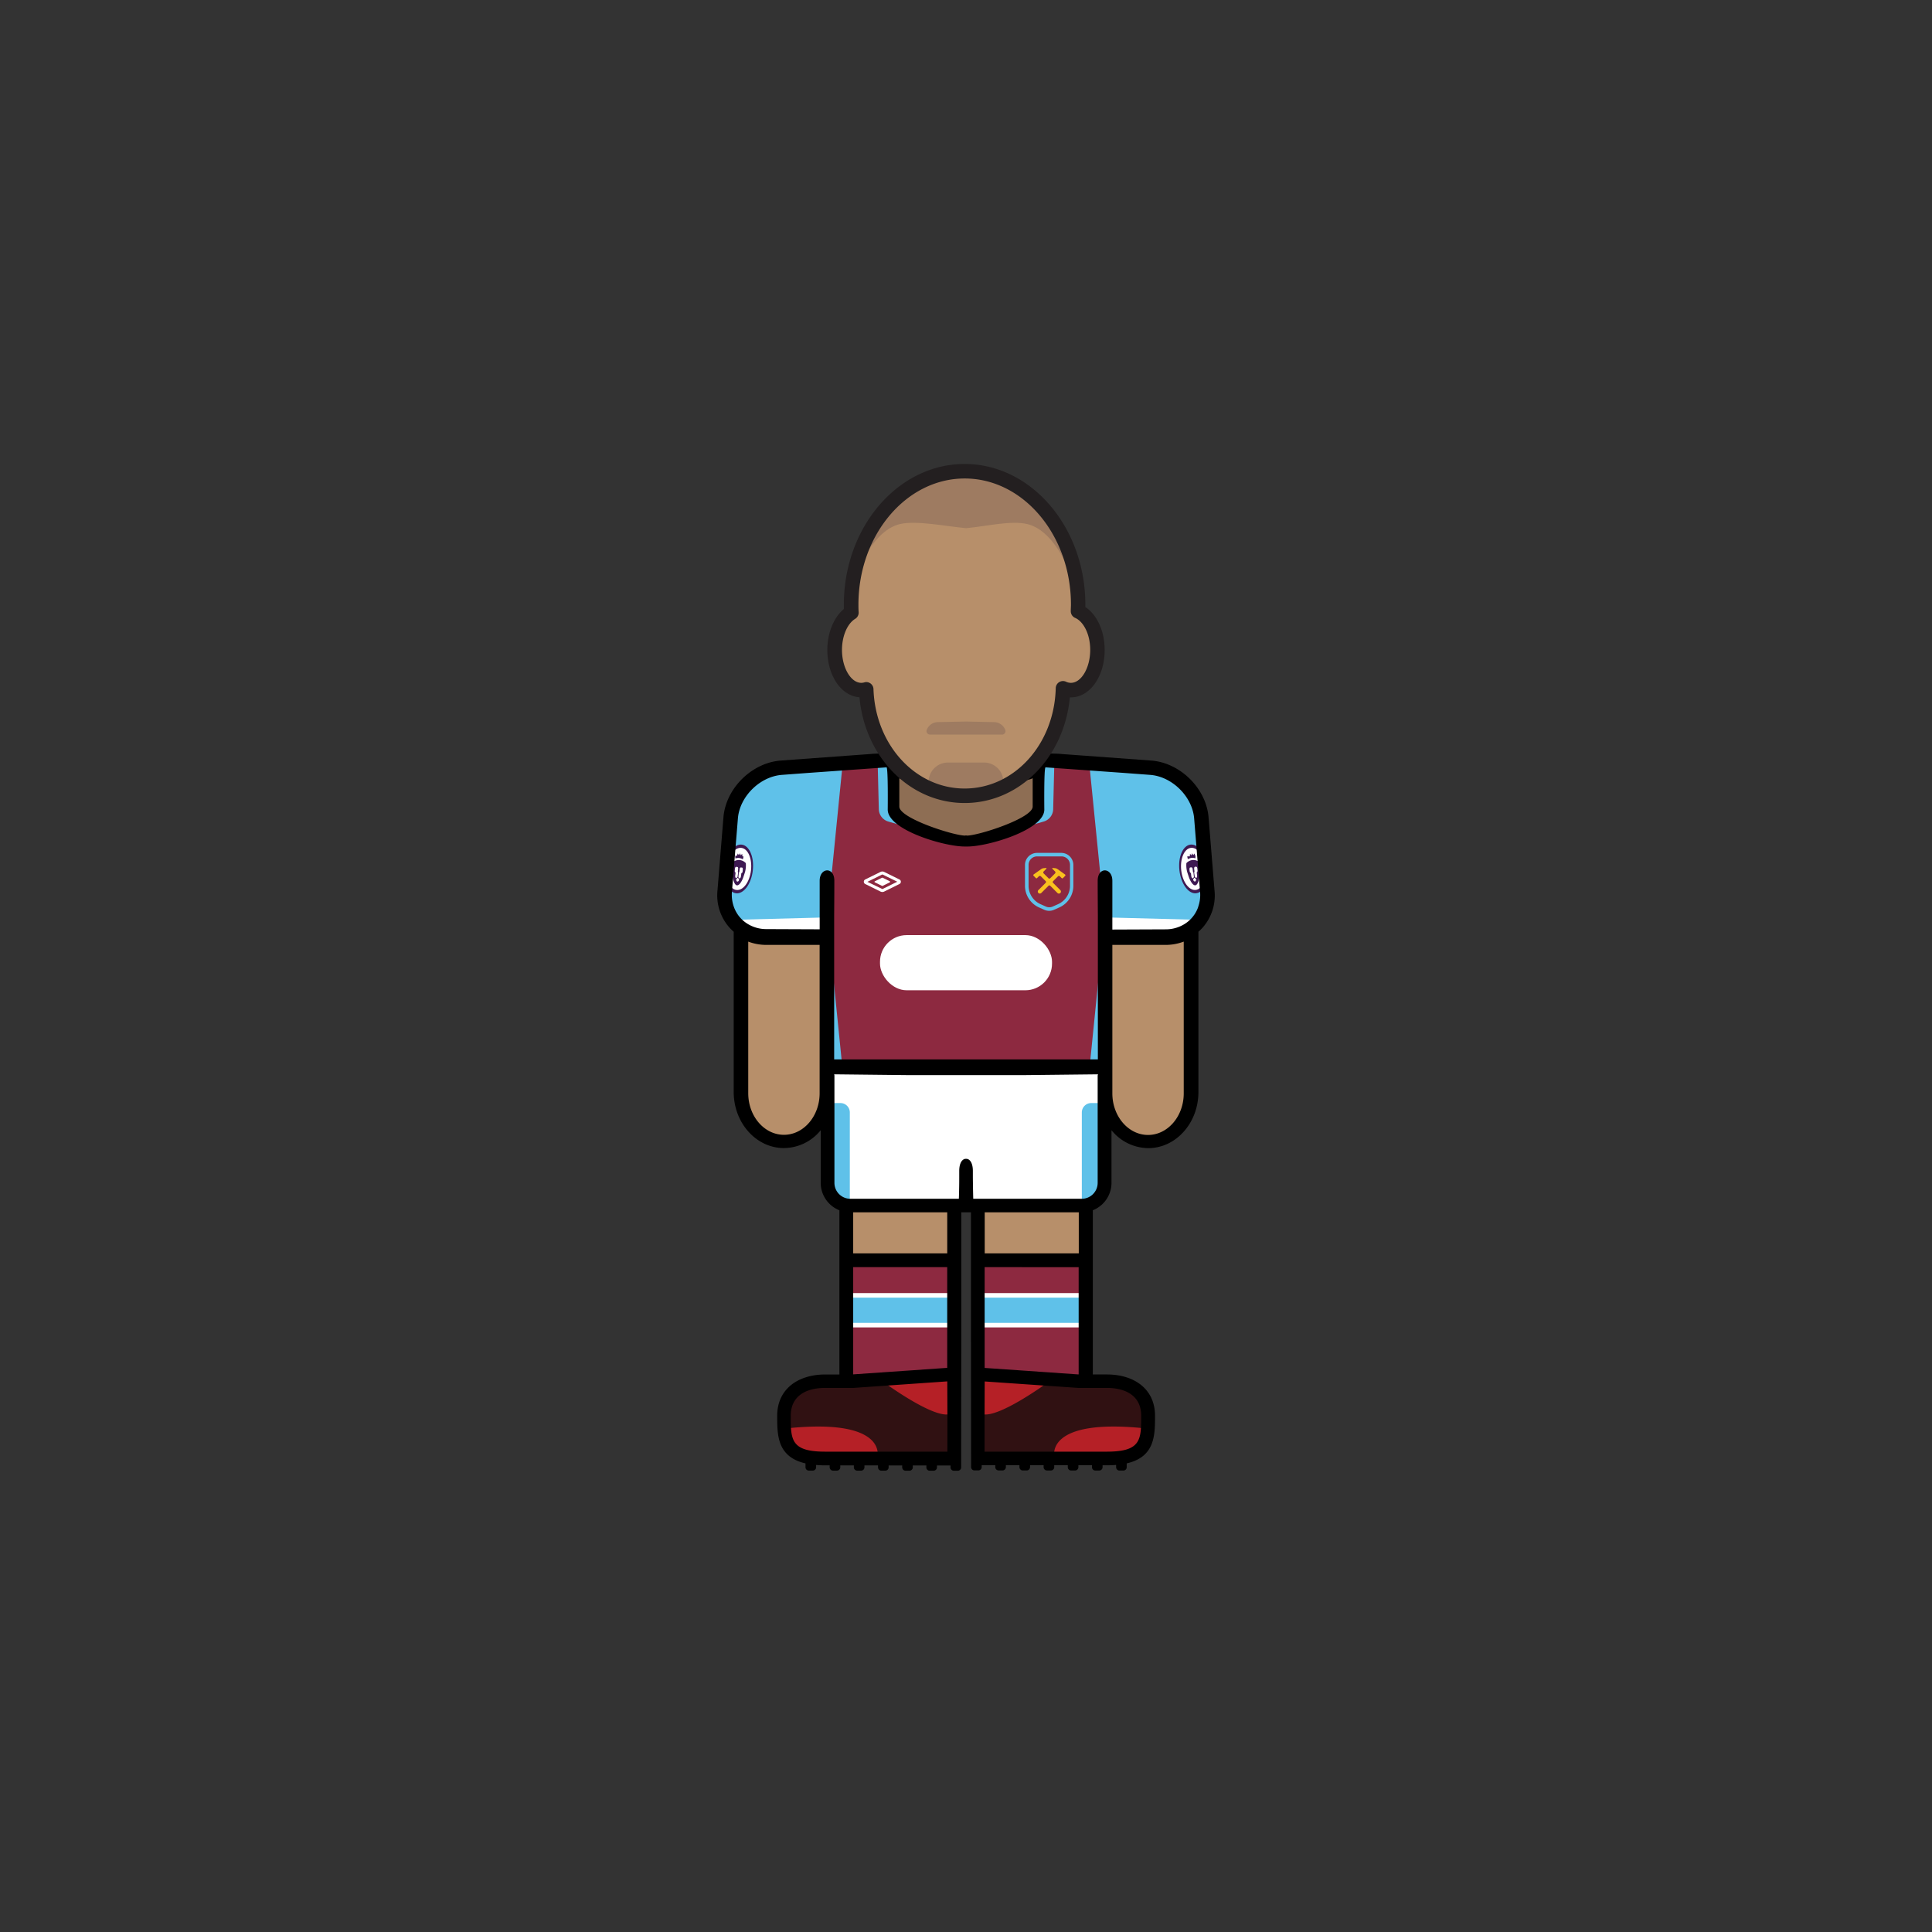<svg id="player" xmlns="http://www.w3.org/2000/svg" viewBox="0 0 800 800"><rect x="0" y="0" width="800" height="800" fill="#333333" stroke="none"/><defs><clipPath id="clip-path"><path class="cls-1" d="M300.06 349.71h199.97v20.19H300.06z"/></clipPath><clipPath id="clip-path-2"><path class="cls-1" d="M300.06 349.71h199.97v20.19H300.06z"/></clipPath><style>.cls-1{fill:none}.cls-2{fill:#b78f6a}.cls-3{fill:#301112}.cls-5{fill:#8d2940}.cls-6{fill:#fff}.cls-7{fill:#5fc1e9}.cls-11{fill:#3e1952}.cls-13{fill:#9e7b61}</style></defs><g id="skin"><path id="arm-left" class="cls-2" d="M305.93 382h36.78v72.4a18.39 18.39 0 01-18.39 18.39 18.39 18.39 0 01-18.39-18.39V382z"/><path id="arm-right" class="cls-2" d="M457.19 382H494v72.4a18.39 18.39 0 01-18.39 18.39 18.39 18.39 0 01-18.39-18.39V382h-.03z"/><path id="leg-left" class="cls-2" d="M349.88 492.02h45.67v45.67h-45.67z"/><path id="leg-right" class="cls-2" d="M404.78 492.02h45.67v45.67h-45.67z"/></g><g id="boots"><path id="left" class="cls-3" d="M395.33 570.04H372.5l-22.83 1.97h-12.5l-7.5 2.53-5.25 8.5v9.83l1.91 4.17 3.84 4.05 6.33 1.95h58.83v-33z"/><path id="right" class="cls-3" d="M404.61 570.27h22.83l22.83 1.97h12.5l7.5 2.53 5.25 8.5v9.83l-1.91 4.17-3.84 4.05-6.33 1.95h-58.83v-33z"/><path d="M366.84 573s27.5 20 28.33 9.83 0-14.5 0-14.5a238.74 238.74 0 00-28.33 4.67zm-41.51 18.5s1.84 11.74 12.18 11.54 25.83 0 25.83 0 3.97-16.04-38.01-11.54zM433.08 573s-27.5 20-28.33 9.83 0-14.5 0-14.5a238.74 238.74 0 0128.33 4.67zm41.52 18.5s-1.84 11.74-12.18 11.54-25.83 0-25.83 0-3.98-16.04 38.01-11.54z" fill="#b52026" id="details"/></g><g id="socks"><g id="socks-2" data-name="socks"><path id="left-2" data-name="left" class="cls-5" d="M349.88 522h45.67v48.04h-45.67z"/><path id="right-2" data-name="right" class="cls-5" d="M404.38 522h45.67v48.04h-45.67z"/></g><g id="details-2" data-name="details"><path class="cls-6" d="M350.44 535.44h45.62v3.23h-45.62zm0 10.98h45.62v3.23h-45.62z"/><path class="cls-7" d="M350.44 537.33h45.62v10.43h-45.62z"/><path class="cls-6" d="M404.4 535.44h45.63v3.23H404.4zm0 10.98h45.63v3.23H404.4z"/><path class="cls-7" d="M404.4 537.33h45.63v10.43H404.4z"/></g></g><g id="shorts"><path id="shorts-2" data-name="shorts" class="cls-6" d="M341.67 442.54h116.49v47a9.95 9.95 0 01-9.95 9.95h-96.6a9.95 9.95 0 01-9.95-9.95v-47h.01z"/><g id="details-3" data-name="details"><path class="cls-7" d="M342.71 456.75H348a3.89 3.89 0 013.89 3.89v38.17a9.23 9.23 0 01-9.23-9.23v-32.83h.05z"/><path class="cls-7" d="M457.19 456.75v38.17a3.89 3.89 0 01-3.89 3.89H448V466a9.23 9.23 0 019.23-9.23z" transform="rotate(-180 452.575 477.78)"/></g></g><g id="shirt"><path id="shirt-2" data-name="shirt" class="cls-5" d="M369.5 314.8l-48.29 2.99-11.36 6.25-6.83 10.1-3.31 40.73 5.17 7.67 7.66 4.67h29.5l.17 54h114.83v-53.5l29.34-.17 7.01-4 6.99-10.5-3.4-37.33-6.83-11.84-9.77-6.08-49.84-2.99-1 21.24-6.5 6.5-11.16 3.48-11.88 2.02-15.46-3.17-11-5.66-3.66-3.84-.38-20.57z"/><g id="details-4" data-name="details"><path class="cls-7" d="M363.42 315.64l.48 19.44a5.46 5.46 0 003.95 5.11l11.49 3.31-8.83-7.08V314.8zm73.16 0l-.48 19.44a5.46 5.46 0 01-3.95 5.11l-11.49 3.31 8.83-7.08V314.8z" id="neck"/><g id="ARM-L"><path class="cls-7" d="M348.83 442.17l-8 .37.37-55.33-33-1.71-7.36-7.77 1.38-43.6 10.28-14.63 36.33-2.29-4.29 43a197.73 197.73 0 000 39.42z" id="arm-l-2" data-name="arm-l"/><path class="cls-6" d="M342.71 379.87l-38.58 1.01 4.17 4.62 33.88 1.71.53-7.34z"/></g><g id="ARM-R"><path class="cls-7" d="M451.15 442.17l8 .37-.37-55.33 33-1.71 7.36-7.77-1.38-43.6-10.28-14.63-36.33-2.29 4.29 43a197.73 197.73 0 010 39.42z" id="arm-r-2" data-name="arm-r"/><path class="cls-6" d="M457.43 379.87l38.57 1.01-4.17 4.62-33.87 1.71-.53-7.34z"/></g><g id="crest-westham-16"><path class="cls-5" d="M438.17 374.38l-2.25 1a3.44 3.44 0 01-2.84 0l-2.25-1a8.36 8.36 0 01-4.91-7.61v-8.63a3.52 3.52 0 013.52-3.52h10.1a3.52 3.52 0 013.52 3.52v8.63a8.36 8.36 0 01-4.89 7.61z"/><path class="cls-7" d="M439.55 354.62a3.52 3.52 0 013.52 3.52v8.63a8.36 8.36 0 01-4.91 7.61l-2.25 1a3.44 3.44 0 01-2.84 0l-2.25-1a8.36 8.36 0 01-4.91-7.61v-8.63a3.52 3.52 0 013.52-3.52h10.1m0-1.46h-10.1a5 5 0 00-5 5v8.63a9.81 9.81 0 005.76 8.94l2.25 1a4.9 4.9 0 004 0l2.25-1a9.81 9.81 0 005.76-8.94v-8.63a5 5 0 00-5-5z"/><path d="M441 362.1l-3.08-2.21a2.19 2.19 0 00-1.09-.4l-.91-.08a.19.19 0 00-.15.33l1.1 1.1a.59.59 0 010 .83l-2 2a.5.5 0 01-.7 0l-2-2a.59.59 0 010-.83l1.1-1.1a.19.19 0 00-.15-.33l-.91.08a2.19 2.19 0 00-1.09.4L428 362.1a.37.37 0 000 .57l.91.91a.37.37 0 00.53 0l.72-.72a.59.59 0 01.83 0l2 2a.5.5 0 010 .7l-3 3a.84.84 0 000 1.21.86.86 0 001.18 0l3-3a.5.5 0 01.7 0l3 3a.84.84 0 001.19 0 .84.84 0 000-1.19l-3-3a.5.5 0 010-.7l2-2a.59.59 0 01.83 0l.72.72a.37.37 0 00.53 0l.91-.91a.37.37 0 00-.05-.59z" fill="#f9c11e"/></g><g id="brand-umbro"><path class="cls-6" d="M365.36 369.35a1.7 1.7 0 01-.75-.17l-6.21-3.07a1.06 1.06 0 010-2l6.21-3.07a1.73 1.73 0 011.5 0l6.21 3.07a1.06 1.06 0 010 2l-6.21 3.07a1.7 1.7 0 01-.75.17zm0-7.27l-6.18 3.07 6.21 3 6.15-3.05zm6.21 3l.38.5-.38-.5z"/><path class="cls-6" d="M368.43 365.36l-2.91 1.44a.4.4 0 01-.34 0l-2.91-1.44a.24.24 0 010-.45l2.91-1.44a.4.4 0 01.34 0l2.91 1.44a.24.24 0 010 .45z"/></g><g id="sponsor-betway"><rect id="sponsor-betway-2" data-name="sponsor-betway" class="cls-6" x="364.39" y="387.21" width="71.23" height="22.84" rx="11.04" ry="11.04"/></g><g clip-path="url(#clip-path)"><g clip-path="url(#clip-path-2)" id="logo-pl-ready-16"><path class="cls-6" d="M499.52 359.18c.61 5.19-1.3 9.68-4.27 10s-5.87-3.57-6.48-8.76 1.3-9.68 4.27-10 5.87 3.57 6.48 8.76"/><path class="cls-11" d="M495.33 369.88c-3.18.37-6.29-3.84-6.95-9.4s1.4-10.37 4.58-10.75 6.29 3.84 6.95 9.39-1.4 10.38-4.58 10.75m-2.21-18.79c-2.75.32-4.53 4.5-4 9.3s3.26 8.45 6 8.13 4.53-4.49 4-9.3-3.26-8.45-6-8.13"/><path class="cls-11" d="M495.43 354.38v-.1h-.09l-.28.11h-.13l-.34-.93h-.06l-.33.57h-.13l-.39-.66a.07.07 0 00-.05 0l-.23.73h-.13l-.45-.48h-.06l-.08.69v.29h-1.04v.22l.17.7v.2h.15a4.2 4.2 0 011.4-.49 3.75 3.75 0 011.51.15h.14v-1.09zm.97 2.43a3.91 3.91 0 00-5.14.6 10.81 10.81 0 00.34 3.71l.66 2c.54 1.61 1.68 3.58 2.68 3.47s1.66-2.3 1.81-4l.18-2.1a10.78 10.78 0 00-.53-3.69m-3.11 6l-.15-1.32c-.24 0-.47-.29-.52-.7l-.09-.79c0-.42.1-.78.34-.8l.45-.05c.24 0 .47.29.52.7l.12 1a.66.66 0 00.23.46c.09.86.18 1.88.18 1.9l-.4.51c-.31 0-.61-.37-.67-.91m1.56 2.19h-.19c-.18 0-.41-.26-.56-.54a.4.4 0 010-.34 3.35 3.35 0 01.36-.56.18.18 0 01.28 0 3.44 3.44 0 01.48.46.41.41 0 01.06.34c-.08.3-.24.64-.42.66m1-4.6c0 .42-.1.78-.34.8l.16 1.32c.06.54-.13 1-.44 1l-.51-.41s-.15-1-.27-1.89a.67.67 0 00.12-.51l-.12-1c0-.42.1-.78.34-.8l.45-.05c.24 0 .47.29.52.7z"/><path class="cls-6" d="M300.57 359.18c-.61 5.19 1.3 9.68 4.27 10s5.87-3.57 6.48-8.76-1.3-9.68-4.27-10-5.87 3.57-6.48 8.76"/><path class="cls-11" d="M300.18 359.13c.65-5.55 3.77-9.77 6.95-9.39s5.23 5.19 4.58 10.75-3.77 9.77-6.94 9.39-5.23-5.19-4.58-10.75m.78.09c-.56 4.81 1.21 9 4 9.3s5.45-3.32 6-8.13-1.21-9-4-9.3-5.45 3.32-6 8.13"/><path class="cls-11" d="M304.65 354.38v-.1h.09l.28.11h.13l.34-.93h.06l.33.57h.13l.39-.66a.07.07 0 01.05 0l.23.73h.13l.45-.48h.06l.08.69v.29h.44v.28l-.17.7v.2h-.15a4.2 4.2 0 00-1.4-.49 3.75 3.75 0 00-1.51.15h-.14v-1.18m-1.31 6.24l.18 2.1c.15 1.69.8 3.88 1.81 4s2.15-1.85 2.68-3.47l.66-2a10.84 10.84 0 00.34-3.71 3.92 3.92 0 00-5.15-.6 10.81 10.81 0 00-.53 3.69m3 3.25l-.4-.51s.09-1 .18-1.9a.66.66 0 00.23-.46l.12-1c0-.41.28-.73.52-.7l.45.05c.24 0 .39.39.34.8l-.09.79c0 .42-.28.73-.52.7l-.16 1.32c-.06.54-.36.94-.67.91m-1.31.63a.41.41 0 01.06-.34 3.4 3.4 0 01.48-.46.18.18 0 01.28 0 3.41 3.41 0 01.36.56.41.41 0 010 .34c-.15.28-.38.56-.56.54h-.19c-.18 0-.34-.35-.42-.66m-.5-4.73c0-.42.28-.73.52-.7l.45.05c.24 0 .39.39.34.8l-.12 1a.66.66 0 00.12.51c-.12.86-.26 1.87-.27 1.89l-.51.41c-.31 0-.51-.5-.44-1l.16-1.32c-.24 0-.39-.39-.34-.8z"/></g></g></g></g><path id="neck-2" data-name="neck" fill="#8e6e54" d="M427.63 340.26l-27.59 8.62-28.6-9.62-1.92-23.62h61.04l-2.93 24.62z"/><path d="M502.88 368.43l-2.47-30.36c-1.19-11.87-11.83-22.25-23.72-23.14l-37.14-2.71c-4.07-.45-20.52-.09-39.55.53-19-.62-35.48-1-39.55-.53l-37.14 2.71c-11.89.89-22.53 11.27-23.72 23.14l-2.47 30.36a20.15 20.15 0 005 15.74 19.92 19.92 0 001.69 1.64v66.36c0 12.81 9.32 23.22 20.78 23.22a19.8 19.8 0 0015.25-7.39v21.79a12.23 12.23 0 007.74 11.36v68h-5.93c-10.93 0-19.83 5.8-19.83 17.11 0 8.06 0 17 11.72 19.7v1.6a1.38 1.38 0 001.38 1.38h1.63a1.38 1.38 0 001.38-1.37v-.95c1.16.09 2.39.15 3.73.15h1.89v.8a1.38 1.38 0 001.38 1.38h1.63a1.38 1.38 0 001.38-1.37v-.8h5.62v.8a1.38 1.38 0 001.38 1.38h1.63a1.38 1.38 0 001.38-1.37v-.8h5.62v.8a1.38 1.38 0 001.38 1.38h1.63a1.38 1.38 0 001.38-1.37v-.8h5.62v.8a1.38 1.38 0 001.38 1.38h1.63a1.38 1.38 0 001.38-1.37v-.8h5.62v.8a1.38 1.38 0 001.38 1.38h1.63a1.38 1.38 0 001.38-1.37v-.8h5.62v.8a1.38 1.38 0 001.38 1.38h1.63a1.38 1.38 0 001.38-1.37v-.81l.06-55.45V502h4v49.21l.06 54.67v1.6a1.38 1.38 0 001.38 1.38h1.63a1.38 1.38 0 001.38-1.37v-.8h5.62v.8a1.38 1.38 0 001.38 1.38h1.63a1.38 1.38 0 001.38-1.37v-.8h5.62v.8a1.38 1.38 0 001.38 1.38h1.63a1.38 1.38 0 001.38-1.37v-.8h5.62v.8a1.38 1.38 0 001.38 1.38h1.63a1.38 1.38 0 001.38-1.37v-.8h5.62v.8a1.38 1.38 0 001.38 1.38h1.63a1.38 1.38 0 001.38-1.37v-.8h5.62v.8a1.38 1.38 0 001.38 1.38h1.63a1.38 1.38 0 001.38-1.37v-.8h1.89c1.33 0 2.57-.05 3.72-.15v.95a1.38 1.38 0 001.38 1.38h1.63a1.38 1.38 0 001.38-1.37v-1.6c11.71-2.68 11.72-11.64 11.72-19.7 0-11.3-8.89-17.11-19.83-17.11h-5.93v-68a12.23 12.23 0 007.74-11.36V468a19.8 19.8 0 0015.21 7.42c11.46 0 20.78-10.42 20.78-23.22v-66.39a19.92 19.92 0 001.69-1.64 20.15 20.15 0 004.95-15.74zm-130.49-46.18c3.46 1.84 15.64 2.07 27.61 1.79 12 .28 24.15 0 27.61-1.79V334c0 4.8-22.42 12-27.23 12l-.38-.08-.38.08c-4.8 0-27.23-7.19-27.23-12zm-33 75.43v55c0 9.5-6.63 17.22-14.78 17.22s-14.78-7.73-14.78-17.22V389.9a21.08 21.08 0 007.47 1.36h22.09zm52.9 203.42h-50.64c-14.22 0-14.22-5-14.22-14.89 0-8.21 6.38-11.5 14.22-11.5h11.67l38.93-2.71.06 15.37zm-38.74-76.4h38.67v41.7l-38.67 2.68h-.26V524.7zm-.26-5.74V502h38.94v17h-38.91zm104.77 55.75h.26c7.84 0 14.22 3.29 14.22 11.5 0 9.91 0 14.89-14.22 14.89h-50.64v-13.7l.06-15.37 38.93 2.69h11.42zm-11.67-50h.26v44.4h-.26l-38.67-2.68V524.7zM407.75 519v-17h38.95v17h-38.95zm46.84-73.77h-.07v44.58a6.6 6.6 0 01-6.58 6.58H403s-.11-3.73-.16-8.75v-2.79c0-3.51-1.41-5.09-2.82-5-1.41-.09-2.82 1.49-2.82 5v2.79c0 5-.16 8.75-.16 8.75H352.1a6.6 6.6 0 01-6.58-6.58v-44.63h-.07v-.33l30.24.33h48.69l30.24-.33zm35.57 7.51c0 9.5-6.63 17.22-14.78 17.22s-14.78-7.73-14.78-17.22v-61.48h22.09a21.08 21.08 0 007.47-1.36zm6-77.21a13.53 13.53 0 01-6 7.29 14.69 14.69 0 01-7.47 2l-22.09.09v-20.19c0-5.56-6.07-5.94-6.07 0s.07 14.37.07 14.37v59.59H345.41v-59.61s.07-8.46.07-14.37-6.07-5.54-6.07 0v20.11l-22.09-.09a14.69 14.69 0 01-7.47-2 13.53 13.53 0 01-6-7.29 14.89 14.89 0 01-.75-6.46l2.47-30.36c.89-9 9.23-17.08 18.2-17.75l11.12-.83 32.22-2.29c.68.54.48 17.49.48 17.49 0 8.43 23.34 15.29 31.77 15.29h1.3c8.43 0 31.77-6.86 31.77-15.29 0 0-.2-16.95.48-17.49l32.22 2.29 11.12.83c9 .67 17.3 8.8 18.2 17.75L496.9 369a14.89 14.89 0 01-.75 6.48z" id="border"/><g id="head"><path id="skin-2" data-name="skin" class="cls-2" d="M446.38 253.1c0-.91.08-1.81.08-2.73 0-30.51-21.06-55.25-47-55.25s-47 24.74-47 55.25c0 1.11 0 2.21.1 3.31-4 2.46-6.9 8.44-6.9 15.43 0 9.19 4.93 16.64 11 16.64a7.47 7.47 0 002.1-.31c.82 24.5 18.74 44.08 40.73 44.08s40.12-19.81 40.74-44.5a7.65 7.65 0 003.25.74c6.08 0 11-7.45 11-16.64-.05-7.65-3.48-14.06-8.1-16.02z"/><path id="hair" class="cls-13" d="M399 196.51c-44.42 3.5-45.58 44.42-45.58 44.42S360 220 372.65 217c6.72-1.58 18.52.86 27.4 1.71 8.87-.85 18.59-3.29 25.31-1.71 12.65 3 19.22 23.92 19.22 23.92S443.42 200 399 196.51z"/><path class="cls-1" d="M406.15 304.18h-12.3c-3.65 0-5.14-.48-5.74.45-.01 0 21.69-.45 18.04-.45zM391 320.27a9.89 9.89 0 018.76-4.52c5.73 0 8.52 2.23 9.73 4.46 1.64-.43 2.32-2.31 2.59-4.57h-24.15c.31 2.45 1.07 4.45 3.07 4.63z"/><path class="cls-13" d="M399.75 315.75h-7.13a8 8 0 00-8.08 8.48l.11 2c5.54 3 13 4.32 15.35 4.65 2.3-.33 9.8-1.61 15.35-4.65l.11-2a8 8 0 00-8.08-8.48zm-5.9-11.57h21.06a1.43 1.43 0 001.37-1.88 5 5 0 00-4.56-3.28l-11.72-.25-11.72.24a5 5 0 00-4.56 3.28 1.43 1.43 0 001.37 1.88z"/><path d="M399.42 332.51c-22.68 0-41.28-19-43.53-43.79-7.52-.49-13.31-8.93-13.31-19.61 0-7 2.64-13.45 6.84-16.92v-1.82c0-32.12 22.45-58.25 50-58.25s50 26.13 50 58.25v1c4.85 3.17 8 10 8 17.76 0 11-6.15 19.64-14 19.64H443c-2.3 24.79-20.83 43.74-43.58 43.74zm-40.73-50.08a3 3 0 013 2.9c.77 23.09 17.35 41.18 37.73 41.18 20.58 0 37.15-18.26 37.74-41.58a3 3 0 014.27-2.64 4.68 4.68 0 002 .46c4.34 0 8-6.24 8-13.64 0-7-3.13-11.94-6.21-13.24a3 3 0 01-1.83-2.89v-.18c0-.8.07-1.61.07-2.42 0-28.81-19.75-52.25-44-52.25s-44 23.44-44 52.25c0 .92 0 1.89.09 3.16a3 3 0 01-1.44 2.71c-3.27 2-5.46 7.16-5.46 12.86 0 7.39 3.67 13.64 8 13.64a4.49 4.49 0 001.26-.19 3 3 0 01.78-.13z" fill="#231f20"/></g></svg>
